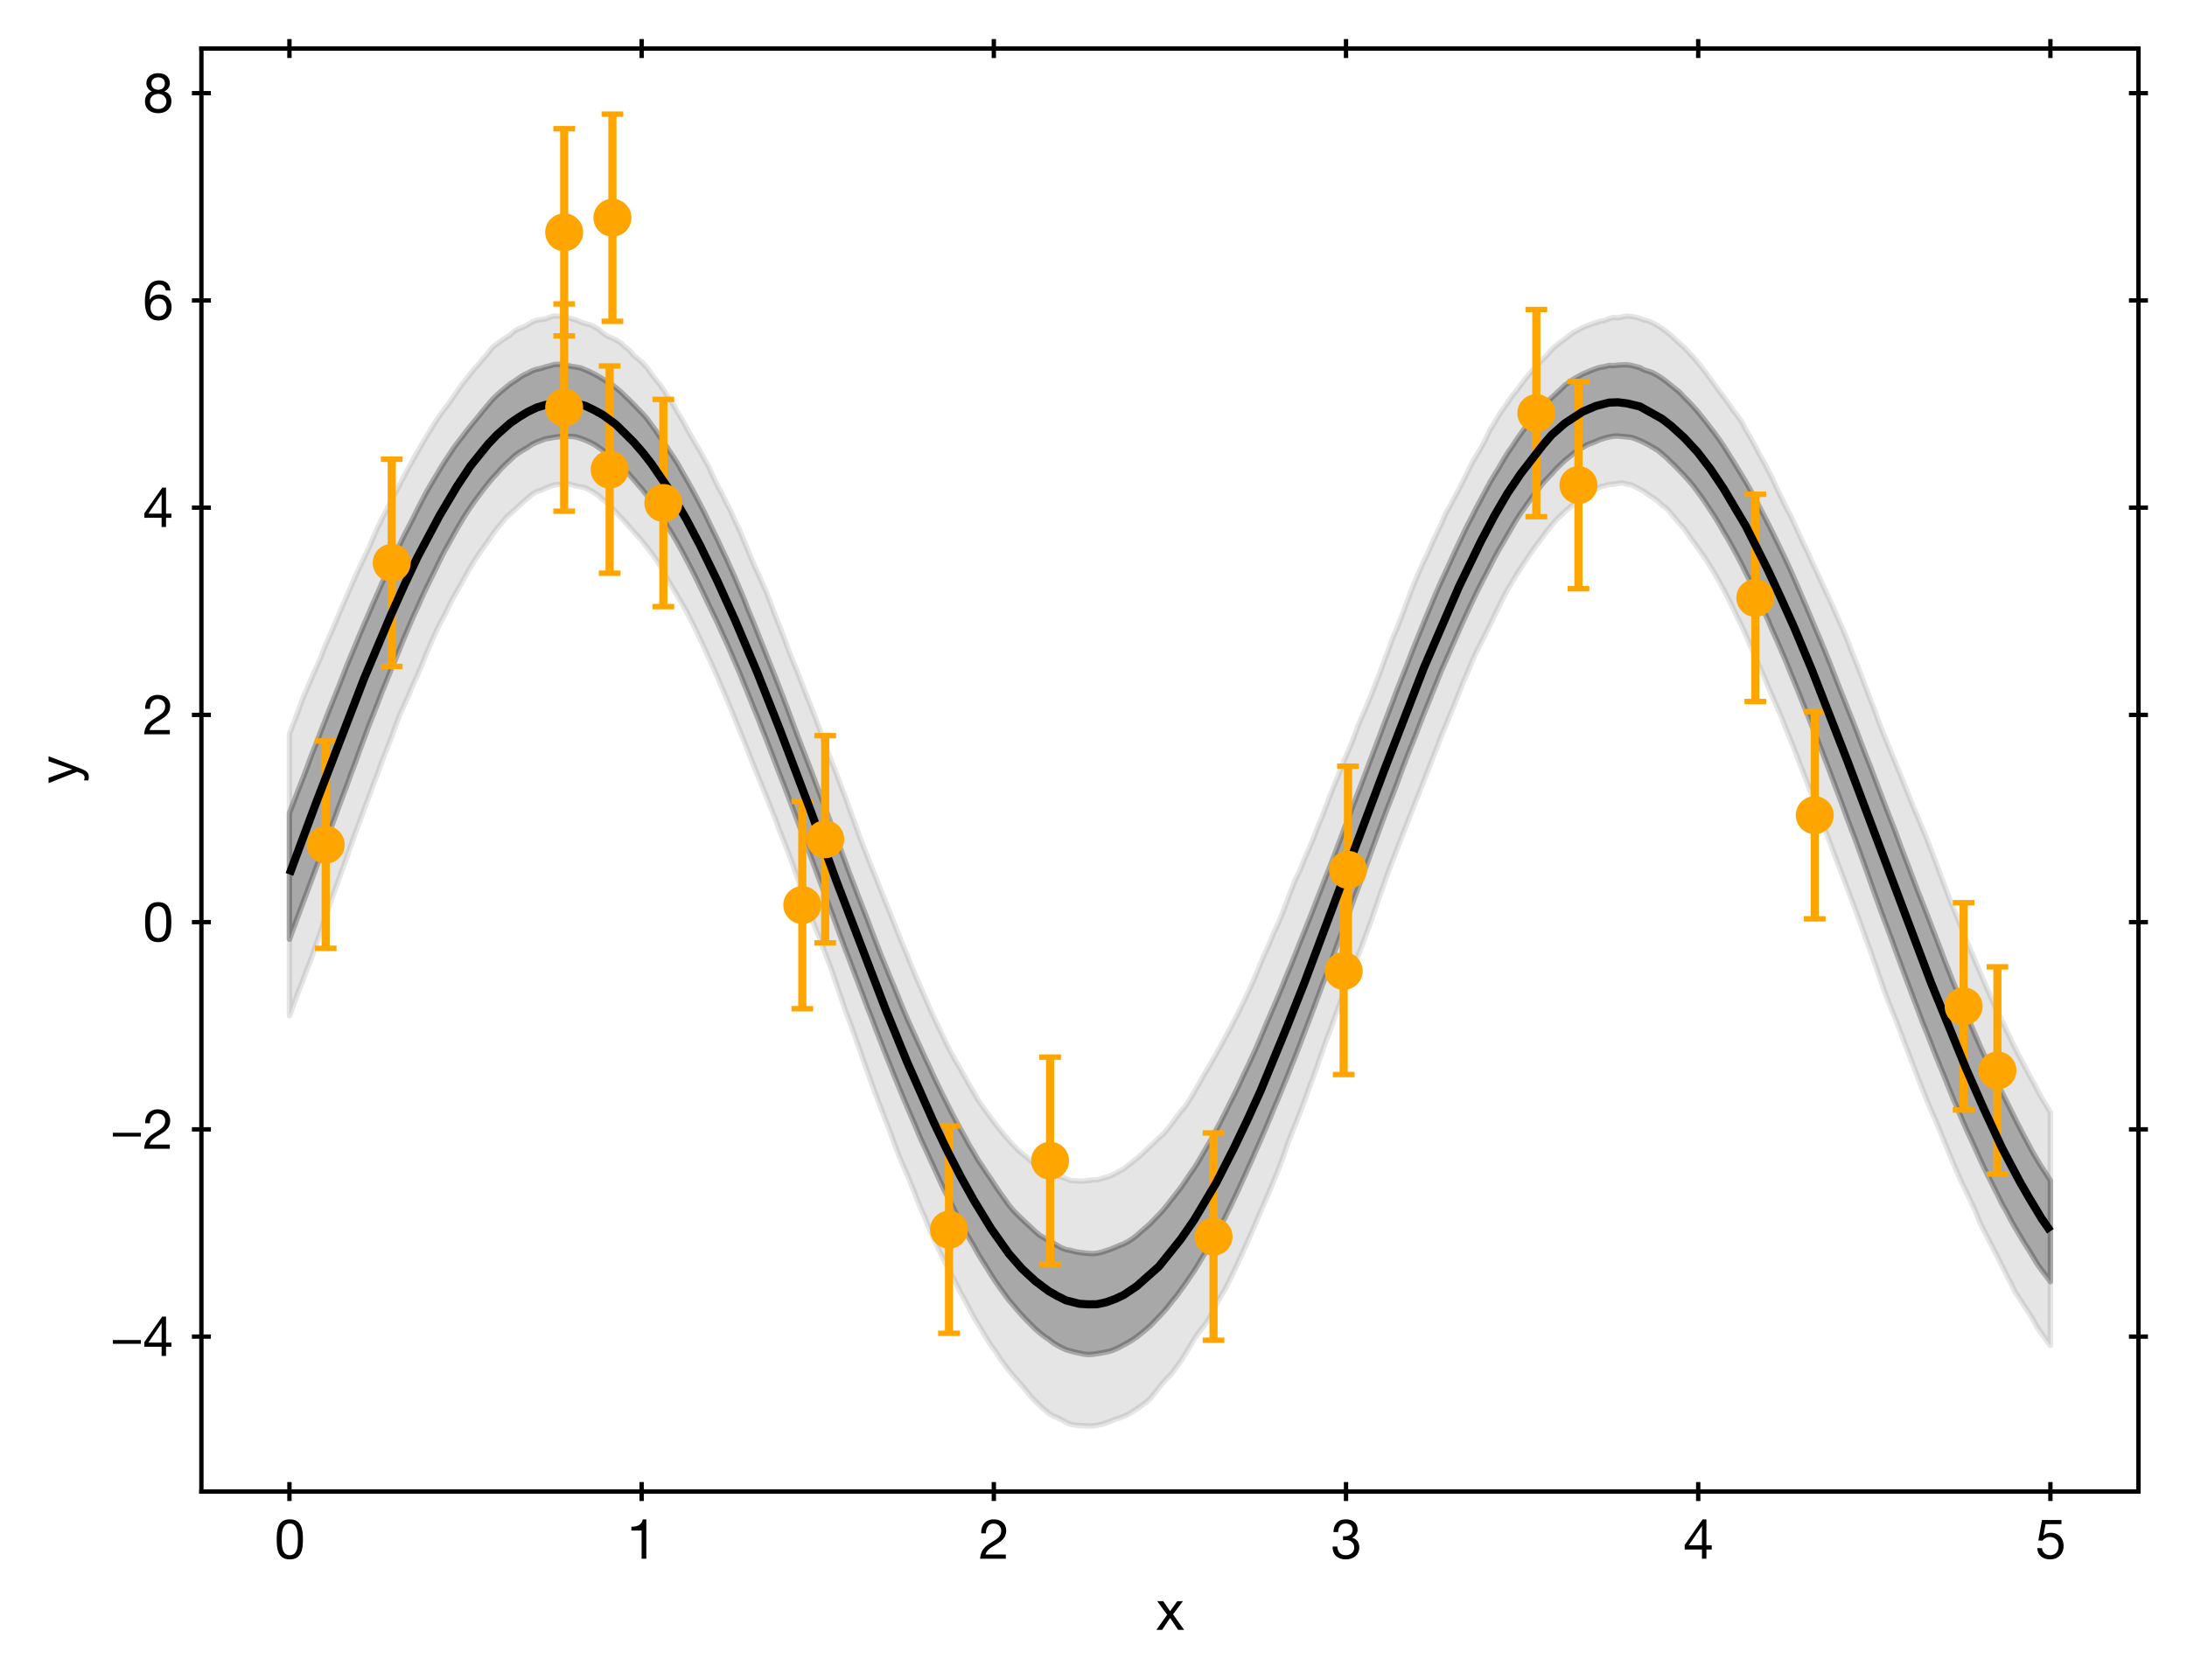<?xml version="1.0" encoding="utf-8" standalone="no"?>
<!DOCTYPE svg PUBLIC "-//W3C//DTD SVG 1.1//EN"
  "http://www.w3.org/Graphics/SVG/1.1/DTD/svg11.dtd">
<svg height="309.753pt" version="1.1" viewBox="0 0 403.2 309.753" width="403.2pt" xmlns="http://www.w3.org/2000/svg" xmlns:xlink="http://www.w3.org/1999/xlink">
 <defs>
  <style type="text/css">*{stroke-linecap:butt;stroke-linejoin:round;}</style>
 </defs>
 <g id="figure_1">
  <g id="patch_1">
   <path d="M 0 309.753 
L 403.2 309.753 
L 403.2 0 
L 0 0 
z
" style="fill:#ffffff;"/>
  </g>
  <g id="axes_1">
   <g id="patch_2">
    <path d="M 37.13 275.062 
L 394.25 275.062 
L 394.25 8.95 
L 37.13 8.95 
z
" style="fill:#ffffff;"/>
   </g>
   <g id="PolyCollection_1">
    <defs>
     <path d="M 53.362 -159.827 
L 53.362 -136.541 
L 54.176 -138.746 
L 54.99 -140.924 
L 55.803 -143.121 
L 56.617 -145.264 
L 57.431 -147.453 
L 58.244 -149.636 
L 59.058 -151.786 
L 59.872 -153.956 
L 60.685 -156.131 
L 61.499 -158.343 
L 62.313 -160.568 
L 63.126 -162.724 
L 63.94 -164.886 
L 64.754 -167.137 
L 65.567 -169.291 
L 66.381 -171.555 
L 67.195 -173.734 
L 68.008 -175.949 
L 68.822 -177.993 
L 69.636 -180.068 
L 70.449 -182.192 
L 71.263 -184.19 
L 72.077 -186.192 
L 72.891 -188.172 
L 73.704 -190.122 
L 74.518 -192.143 
L 75.332 -194.039 
L 76.145 -195.939 
L 76.959 -197.705 
L 77.773 -199.55 
L 78.586 -201.294 
L 79.4 -202.946 
L 80.214 -204.587 
L 81.027 -206.276 
L 81.841 -207.899 
L 82.655 -209.354 
L 83.468 -210.829 
L 84.282 -212.278 
L 85.096 -213.668 
L 85.909 -214.985 
L 86.723 -216.215 
L 87.537 -217.365 
L 88.35 -218.462 
L 89.164 -219.546 
L 89.978 -220.564 
L 90.791 -221.559 
L 91.605 -222.432 
L 92.419 -223.365 
L 93.232 -224.161 
L 94.046 -224.921 
L 94.86 -225.695 
L 95.673 -226.283 
L 96.487 -226.786 
L 97.301 -227.264 
L 98.114 -227.82 
L 98.928 -228.206 
L 99.742 -228.516 
L 100.555 -228.822 
L 101.369 -228.953 
L 102.183 -229.107 
L 102.996 -229.211 
L 103.81 -229.289 
L 104.624 -229.26 
L 105.437 -229.258 
L 106.251 -229.163 
L 107.065 -228.904 
L 107.878 -228.599 
L 108.692 -228.234 
L 109.506 -227.831 
L 110.319 -227.285 
L 111.133 -226.711 
L 111.947 -226.12 
L 112.76 -225.482 
L 113.574 -224.795 
L 114.388 -224.007 
L 115.201 -223.092 
L 116.015 -222.249 
L 116.829 -221.315 
L 117.642 -220.36 
L 118.456 -219.442 
L 119.27 -218.37 
L 120.083 -217.24 
L 120.897 -216.057 
L 121.711 -214.852 
L 122.524 -213.564 
L 123.338 -212.233 
L 124.152 -210.918 
L 124.965 -209.511 
L 125.779 -208.027 
L 126.593 -206.488 
L 127.406 -204.92 
L 128.22 -203.316 
L 129.034 -201.612 
L 129.847 -199.949 
L 130.661 -198.226 
L 131.475 -196.551 
L 132.288 -194.846 
L 133.102 -193.055 
L 133.916 -191.271 
L 134.729 -189.422 
L 135.543 -187.527 
L 136.357 -185.644 
L 137.17 -183.625 
L 137.984 -181.638 
L 138.798 -179.591 
L 139.611 -177.603 
L 140.425 -175.528 
L 141.239 -173.494 
L 142.053 -171.376 
L 142.866 -169.251 
L 143.68 -167.106 
L 144.494 -165.058 
L 145.307 -162.924 
L 146.121 -160.786 
L 146.935 -158.622 
L 147.748 -156.449 
L 148.562 -154.256 
L 149.376 -152.102 
L 150.189 -149.863 
L 151.003 -147.673 
L 151.817 -145.501 
L 152.63 -143.326 
L 153.444 -141.202 
L 154.258 -138.956 
L 155.071 -136.758 
L 155.885 -134.592 
L 156.699 -132.482 
L 157.512 -130.325 
L 158.326 -128.194 
L 159.14 -126.046 
L 159.953 -123.86 
L 160.767 -121.829 
L 161.581 -119.653 
L 162.394 -117.571 
L 163.208 -115.481 
L 164.022 -113.472 
L 164.835 -111.436 
L 165.649 -109.447 
L 166.463 -107.456 
L 167.276 -105.534 
L 168.09 -103.644 
L 168.904 -101.731 
L 169.717 -99.787 
L 170.531 -98.035 
L 171.345 -96.266 
L 172.158 -94.473 
L 172.972 -92.679 
L 173.786 -90.894 
L 174.599 -89.279 
L 175.413 -87.711 
L 176.227 -86.054 
L 177.04 -84.413 
L 177.854 -82.848 
L 178.668 -81.406 
L 179.481 -80.05 
L 180.295 -78.563 
L 181.109 -77.226 
L 181.922 -75.969 
L 182.736 -74.642 
L 183.55 -73.387 
L 184.363 -72.237 
L 185.177 -71.114 
L 185.991 -70.002 
L 186.804 -69.056 
L 187.618 -68.08 
L 188.432 -67.166 
L 189.245 -66.306 
L 190.059 -65.491 
L 190.873 -64.673 
L 191.686 -63.973 
L 192.5 -63.323 
L 193.314 -62.782 
L 194.127 -62.137 
L 194.941 -61.649 
L 195.755 -61.216 
L 196.568 -60.836 
L 197.382 -60.6 
L 198.196 -60.388 
L 199.009 -60.216 
L 199.823 -60.033 
L 200.637 -59.956 
L 201.45 -60.001 
L 202.264 -60.123 
L 203.078 -60.246 
L 203.891 -60.403 
L 204.705 -60.586 
L 205.519 -60.898 
L 206.332 -61.269 
L 207.146 -61.722 
L 207.96 -62.157 
L 208.773 -62.656 
L 209.587 -63.216 
L 210.401 -63.856 
L 211.214 -64.522 
L 212.028 -65.219 
L 212.842 -66.058 
L 213.656 -66.904 
L 214.469 -67.771 
L 215.283 -68.728 
L 216.097 -69.78 
L 216.91 -70.756 
L 217.724 -71.891 
L 218.538 -73.002 
L 219.351 -74.193 
L 220.165 -75.369 
L 220.979 -76.698 
L 221.792 -78.072 
L 222.606 -79.393 
L 223.42 -80.79 
L 224.233 -82.279 
L 225.047 -83.759 
L 225.861 -85.232 
L 226.674 -86.88 
L 227.488 -88.593 
L 228.302 -90.318 
L 229.115 -92.108 
L 229.929 -93.929 
L 230.743 -95.721 
L 231.556 -97.592 
L 232.37 -99.412 
L 233.184 -101.304 
L 233.997 -103.219 
L 234.811 -105.202 
L 235.625 -107.107 
L 236.438 -109.073 
L 237.252 -111.061 
L 238.066 -113.106 
L 238.879 -115.12 
L 239.693 -117.234 
L 240.507 -119.391 
L 241.32 -121.493 
L 242.134 -123.664 
L 242.948 -125.845 
L 243.761 -128.035 
L 244.575 -130.136 
L 245.389 -132.389 
L 246.202 -134.64 
L 247.016 -136.878 
L 247.83 -139.046 
L 248.643 -141.216 
L 249.457 -143.484 
L 250.271 -145.694 
L 251.084 -147.907 
L 251.898 -150.137 
L 252.712 -152.389 
L 253.525 -154.608 
L 254.339 -156.842 
L 255.153 -159.038 
L 255.966 -161.162 
L 256.78 -163.225 
L 257.594 -165.377 
L 258.407 -167.591 
L 259.221 -169.753 
L 260.035 -171.798 
L 260.848 -173.814 
L 261.662 -175.915 
L 262.476 -177.995 
L 263.289 -180.008 
L 264.103 -182.04 
L 264.917 -184.034 
L 265.73 -186.055 
L 266.544 -187.893 
L 267.358 -189.748 
L 268.171 -191.6 
L 268.985 -193.458 
L 269.799 -195.28 
L 270.612 -197.03 
L 271.426 -198.774 
L 272.24 -200.497 
L 273.053 -202.108 
L 273.867 -203.678 
L 274.681 -205.24 
L 275.494 -206.835 
L 276.308 -208.301 
L 277.122 -209.694 
L 277.935 -211.099 
L 278.749 -212.519 
L 279.563 -213.887 
L 280.376 -215.142 
L 281.19 -216.284 
L 282.004 -217.445 
L 282.818 -218.561 
L 283.631 -219.597 
L 284.445 -220.64 
L 285.259 -221.52 
L 286.072 -222.367 
L 286.886 -223.3 
L 287.7 -224.084 
L 288.513 -224.857 
L 289.327 -225.505 
L 290.141 -226.191 
L 290.954 -226.716 
L 291.768 -227.216 
L 292.582 -227.715 
L 293.395 -228.028 
L 294.209 -228.338 
L 295.023 -228.703 
L 295.836 -228.948 
L 296.65 -229.163 
L 297.464 -229.321 
L 298.277 -229.346 
L 299.091 -229.263 
L 299.905 -229.19 
L 300.718 -229.101 
L 301.532 -228.832 
L 302.346 -228.497 
L 303.159 -228.122 
L 303.973 -227.691 
L 304.787 -227.219 
L 305.6 -226.733 
L 306.414 -226.062 
L 307.228 -225.366 
L 308.041 -224.557 
L 308.855 -223.786 
L 309.669 -222.927 
L 310.482 -222.087 
L 311.296 -221.174 
L 312.11 -220.238 
L 312.923 -219.135 
L 313.737 -218.03 
L 314.551 -216.852 
L 315.364 -215.614 
L 316.178 -214.384 
L 316.992 -213.03 
L 317.805 -211.606 
L 318.619 -210.261 
L 319.433 -208.802 
L 320.246 -207.288 
L 321.06 -205.76 
L 321.874 -204.083 
L 322.687 -202.463 
L 323.501 -200.823 
L 324.315 -199.128 
L 325.128 -197.162 
L 325.942 -195.423 
L 326.756 -193.479 
L 327.569 -191.711 
L 328.383 -189.817 
L 329.197 -187.927 
L 330.01 -185.914 
L 330.824 -183.933 
L 331.638 -181.944 
L 332.451 -179.88 
L 333.265 -177.886 
L 334.079 -175.818 
L 334.892 -173.766 
L 335.706 -171.725 
L 336.52 -169.595 
L 337.333 -167.471 
L 338.147 -165.282 
L 338.961 -163.144 
L 339.774 -160.977 
L 340.588 -158.719 
L 341.402 -156.581 
L 342.215 -154.462 
L 343.029 -152.193 
L 343.843 -149.931 
L 344.656 -147.642 
L 345.47 -145.341 
L 346.284 -143.099 
L 347.097 -140.858 
L 347.911 -138.71 
L 348.725 -136.559 
L 349.538 -134.291 
L 350.352 -132.102 
L 351.166 -129.921 
L 351.98 -127.746 
L 352.793 -125.58 
L 353.607 -123.435 
L 354.421 -121.274 
L 355.234 -119.284 
L 356.048 -117.206 
L 356.862 -115.109 
L 357.675 -113.133 
L 358.489 -111.158 
L 359.303 -109.098 
L 360.116 -107.105 
L 360.93 -105.14 
L 361.744 -103.298 
L 362.557 -101.414 
L 363.371 -99.683 
L 364.185 -97.89 
L 364.998 -96.071 
L 365.812 -94.338 
L 366.626 -92.687 
L 367.439 -91.064 
L 368.253 -89.467 
L 369.067 -87.796 
L 369.88 -86.366 
L 370.694 -84.803 
L 371.508 -83.371 
L 372.321 -81.997 
L 373.135 -80.644 
L 373.949 -79.367 
L 374.762 -78.037 
L 375.576 -76.68 
L 376.39 -75.53 
L 377.203 -74.487 
L 378.017 -73.39 
L 378.017 -92.014 
L 378.017 -92.014 
L 377.203 -93.318 
L 376.39 -94.526 
L 375.576 -95.869 
L 374.762 -97.244 
L 373.949 -98.751 
L 373.135 -100.281 
L 372.321 -101.854 
L 371.508 -103.441 
L 370.694 -105.091 
L 369.88 -106.708 
L 369.067 -108.339 
L 368.253 -110.008 
L 367.439 -111.705 
L 366.626 -113.396 
L 365.812 -115.206 
L 364.998 -116.986 
L 364.185 -118.842 
L 363.371 -120.739 
L 362.557 -122.622 
L 361.744 -124.493 
L 360.93 -126.572 
L 360.116 -128.583 
L 359.303 -130.655 
L 358.489 -132.706 
L 357.675 -134.898 
L 356.862 -137.008 
L 356.048 -139.098 
L 355.234 -141.229 
L 354.421 -143.295 
L 353.607 -145.321 
L 352.793 -147.476 
L 351.98 -149.635 
L 351.166 -151.752 
L 350.352 -153.895 
L 349.538 -156.109 
L 348.725 -158.194 
L 347.911 -160.299 
L 347.097 -162.406 
L 346.284 -164.547 
L 345.47 -166.69 
L 344.656 -168.819 
L 343.843 -170.851 
L 343.029 -172.99 
L 342.215 -175.154 
L 341.402 -177.218 
L 340.588 -179.245 
L 339.774 -181.3 
L 338.961 -183.339 
L 338.147 -185.432 
L 337.333 -187.513 
L 336.52 -189.519 
L 335.706 -191.508 
L 334.892 -193.412 
L 334.079 -195.343 
L 333.265 -197.277 
L 332.451 -199.184 
L 331.638 -201.09 
L 330.824 -202.964 
L 330.01 -204.819 
L 329.197 -206.584 
L 328.383 -208.283 
L 327.569 -209.954 
L 326.756 -211.623 
L 325.942 -213.231 
L 325.128 -214.824 
L 324.315 -216.367 
L 323.501 -217.903 
L 322.687 -219.439 
L 321.874 -220.854 
L 321.06 -222.216 
L 320.246 -223.551 
L 319.433 -224.871 
L 318.619 -226.156 
L 317.805 -227.446 
L 316.992 -228.646 
L 316.178 -229.778 
L 315.364 -230.849 
L 314.551 -231.908 
L 313.737 -232.92 
L 312.923 -233.921 
L 312.11 -234.844 
L 311.296 -235.708 
L 310.482 -236.516 
L 309.669 -237.404 
L 308.855 -238.058 
L 308.041 -238.715 
L 307.228 -239.389 
L 306.414 -239.985 
L 305.6 -240.507 
L 304.787 -240.964 
L 303.973 -241.276 
L 303.159 -241.511 
L 302.346 -241.944 
L 301.532 -242.16 
L 300.718 -242.366 
L 299.905 -242.48 
L 299.091 -242.464 
L 298.277 -242.425 
L 297.464 -242.328 
L 296.65 -242.357 
L 295.836 -242.138 
L 295.023 -242.015 
L 294.209 -241.766 
L 293.395 -241.454 
L 292.582 -241.109 
L 291.768 -240.763 
L 290.954 -240.326 
L 290.141 -239.86 
L 289.327 -239.29 
L 288.513 -238.722 
L 287.7 -237.921 
L 286.886 -237.158 
L 286.072 -236.418 
L 285.259 -235.689 
L 284.445 -234.826 
L 283.631 -233.991 
L 282.818 -233.032 
L 282.004 -231.939 
L 281.19 -230.87 
L 280.376 -229.777 
L 279.563 -228.604 
L 278.749 -227.362 
L 277.935 -226.201 
L 277.122 -224.862 
L 276.308 -223.449 
L 275.494 -222.121 
L 274.681 -220.769 
L 273.867 -219.257 
L 273.053 -217.722 
L 272.24 -216.201 
L 271.426 -214.573 
L 270.612 -213.037 
L 269.799 -211.357 
L 268.985 -209.636 
L 268.171 -207.914 
L 267.358 -206.137 
L 266.544 -204.351 
L 265.73 -202.601 
L 264.917 -200.784 
L 264.103 -198.846 
L 263.289 -196.877 
L 262.476 -194.916 
L 261.662 -192.899 
L 260.848 -190.914 
L 260.035 -188.834 
L 259.221 -186.707 
L 258.407 -184.679 
L 257.594 -182.635 
L 256.78 -180.466 
L 255.966 -178.34 
L 255.153 -176.215 
L 254.339 -174.035 
L 253.525 -171.876 
L 252.712 -169.755 
L 251.898 -167.6 
L 251.084 -165.451 
L 250.271 -163.319 
L 249.457 -161.215 
L 248.643 -158.997 
L 247.83 -156.918 
L 247.016 -154.764 
L 246.202 -152.591 
L 245.389 -150.462 
L 244.575 -148.408 
L 243.761 -146.32 
L 242.948 -144.259 
L 242.134 -142.151 
L 241.32 -140.089 
L 240.507 -138.062 
L 239.693 -136.045 
L 238.879 -133.986 
L 238.066 -131.955 
L 237.252 -129.993 
L 236.438 -127.941 
L 235.625 -125.994 
L 234.811 -124.089 
L 233.997 -122.193 
L 233.184 -120.284 
L 232.37 -118.333 
L 231.556 -116.432 
L 230.743 -114.645 
L 229.929 -112.903 
L 229.115 -111.198 
L 228.302 -109.43 
L 227.488 -107.778 
L 226.674 -106.194 
L 225.861 -104.536 
L 225.047 -102.942 
L 224.233 -101.401 
L 223.42 -99.83 
L 222.606 -98.459 
L 221.792 -97.057 
L 220.979 -95.629 
L 220.165 -94.332 
L 219.351 -93.184 
L 218.538 -91.954 
L 217.724 -90.771 
L 216.91 -89.727 
L 216.097 -88.692 
L 215.283 -87.654 
L 214.469 -86.637 
L 213.656 -85.758 
L 212.842 -84.924 
L 212.028 -84.062 
L 211.214 -83.361 
L 210.401 -82.662 
L 209.587 -81.934 
L 208.773 -81.302 
L 207.96 -80.781 
L 207.146 -80.359 
L 206.332 -80.054 
L 205.519 -79.689 
L 204.705 -79.369 
L 203.891 -79.082 
L 203.078 -78.822 
L 202.264 -78.642 
L 201.45 -78.562 
L 200.637 -78.607 
L 199.823 -78.688 
L 199.009 -78.792 
L 198.196 -78.938 
L 197.382 -79.162 
L 196.568 -79.303 
L 195.755 -79.603 
L 194.941 -80.065 
L 194.127 -80.539 
L 193.314 -80.997 
L 192.5 -81.465 
L 191.686 -81.939 
L 190.873 -82.625 
L 190.059 -83.412 
L 189.245 -84.15 
L 188.432 -84.925 
L 187.618 -85.694 
L 186.804 -86.54 
L 185.991 -87.504 
L 185.177 -88.675 
L 184.363 -89.811 
L 183.55 -90.995 
L 182.736 -92.253 
L 181.922 -93.407 
L 181.109 -94.658 
L 180.295 -95.865 
L 179.481 -97.286 
L 178.668 -98.623 
L 177.854 -100.122 
L 177.04 -101.584 
L 176.227 -103.076 
L 175.413 -104.627 
L 174.599 -106.262 
L 173.786 -107.862 
L 172.972 -109.531 
L 172.158 -111.238 
L 171.345 -113.024 
L 170.531 -114.744 
L 169.717 -116.527 
L 168.904 -118.278 
L 168.09 -120.049 
L 167.276 -121.86 
L 166.463 -123.768 
L 165.649 -125.788 
L 164.835 -127.801 
L 164.022 -129.728 
L 163.208 -131.739 
L 162.394 -133.708 
L 161.581 -135.806 
L 160.767 -137.928 
L 159.953 -140.076 
L 159.14 -142.185 
L 158.326 -144.257 
L 157.512 -146.394 
L 156.699 -148.494 
L 155.885 -150.691 
L 155.071 -152.872 
L 154.258 -155.066 
L 153.444 -157.228 
L 152.63 -159.451 
L 151.817 -161.6 
L 151.003 -163.709 
L 150.189 -165.895 
L 149.376 -168.032 
L 148.562 -170.158 
L 147.748 -172.233 
L 146.935 -174.363 
L 146.121 -176.522 
L 145.307 -178.742 
L 144.494 -180.867 
L 143.68 -182.99 
L 142.866 -185.08 
L 142.053 -187.097 
L 141.239 -189.133 
L 140.425 -191.166 
L 139.611 -193.206 
L 138.798 -195.256 
L 137.984 -197.171 
L 137.17 -199.283 
L 136.357 -201.194 
L 135.543 -203.127 
L 134.729 -204.944 
L 133.916 -206.761 
L 133.102 -208.456 
L 132.288 -210.226 
L 131.475 -211.859 
L 130.661 -213.567 
L 129.847 -215.261 
L 129.034 -216.847 
L 128.22 -218.387 
L 127.406 -219.893 
L 126.593 -221.321 
L 125.779 -222.74 
L 124.965 -224.196 
L 124.152 -225.463 
L 123.338 -226.68 
L 122.524 -227.938 
L 121.711 -229.115 
L 120.897 -230.334 
L 120.083 -231.443 
L 119.27 -232.559 
L 118.456 -233.471 
L 117.642 -234.315 
L 116.829 -235.146 
L 116.015 -235.986 
L 115.201 -236.749 
L 114.388 -237.534 
L 113.574 -238.231 
L 112.76 -238.861 
L 111.947 -239.356 
L 111.133 -239.867 
L 110.319 -240.361 
L 109.506 -240.798 
L 108.692 -241.208 
L 107.878 -241.559 
L 107.065 -241.897 
L 106.251 -242.054 
L 105.437 -242.186 
L 104.624 -242.34 
L 103.81 -242.466 
L 102.996 -242.573 
L 102.183 -242.542 
L 101.369 -242.287 
L 100.555 -242.085 
L 99.742 -241.812 
L 98.928 -241.654 
L 98.114 -241.368 
L 97.301 -240.939 
L 96.487 -240.577 
L 95.673 -240.021 
L 94.86 -239.459 
L 94.046 -238.931 
L 93.232 -238.271 
L 92.419 -237.603 
L 91.605 -236.88 
L 90.791 -236.088 
L 89.978 -235.125 
L 89.164 -234.151 
L 88.35 -233.145 
L 87.537 -232.156 
L 86.723 -231.168 
L 85.909 -230.135 
L 85.096 -229.053 
L 84.282 -228.011 
L 83.468 -226.9 
L 82.655 -225.656 
L 81.841 -224.423 
L 81.027 -223.098 
L 80.214 -221.732 
L 79.4 -220.378 
L 78.586 -218.939 
L 77.773 -217.419 
L 76.959 -215.843 
L 76.145 -214.176 
L 75.332 -212.604 
L 74.518 -211.018 
L 73.704 -209.358 
L 72.891 -207.662 
L 72.077 -205.854 
L 71.263 -204.129 
L 70.449 -202.267 
L 69.636 -200.396 
L 68.822 -198.577 
L 68.008 -196.659 
L 67.195 -194.781 
L 66.381 -192.88 
L 65.567 -190.908 
L 64.754 -188.972 
L 63.94 -186.999 
L 63.126 -184.889 
L 62.313 -182.835 
L 61.499 -180.816 
L 60.685 -178.808 
L 59.872 -176.697 
L 59.058 -174.648 
L 58.244 -172.489 
L 57.431 -170.51 
L 56.617 -168.263 
L 55.803 -166.125 
L 54.99 -164.061 
L 54.176 -161.922 
L 53.362 -159.827 
z
" id="m2c8be57346" style="stroke:#000000;stroke-opacity:0.3;"/>
    </defs>
    <g clip-path="url(#p74621a9f88)">
     <use style="fill-opacity:0.3;stroke:#000000;stroke-opacity:0.3;" x="0" xlink:href="#m2c8be57346" y="309.753"/>
    </g>
   </g>
   <g id="PolyCollection_2">
    <defs>
     <path d="M 53.362 -174.423 
L 53.362 -122.428 
L 54.176 -124.56 
L 54.99 -126.816 
L 55.803 -128.868 
L 56.617 -131.069 
L 57.431 -133.109 
L 58.244 -135.44 
L 59.058 -137.859 
L 59.872 -140.276 
L 60.685 -142.633 
L 61.499 -144.951 
L 62.313 -147.214 
L 63.126 -149.426 
L 63.94 -151.679 
L 64.754 -154.038 
L 65.567 -156.3 
L 66.381 -158.42 
L 67.195 -160.696 
L 68.008 -162.808 
L 68.822 -165.047 
L 69.636 -167.163 
L 70.449 -169.443 
L 71.263 -171.494 
L 72.077 -173.568 
L 72.891 -175.794 
L 73.704 -177.944 
L 74.518 -179.719 
L 75.332 -181.516 
L 76.145 -183.484 
L 76.959 -185.239 
L 77.773 -187.131 
L 78.586 -189.197 
L 79.4 -191.05 
L 80.214 -192.924 
L 81.027 -194.634 
L 81.841 -196.084 
L 82.655 -197.75 
L 83.468 -199.394 
L 84.282 -200.792 
L 85.096 -202.219 
L 85.909 -203.724 
L 86.723 -205.145 
L 87.537 -206.467 
L 88.35 -207.713 
L 89.164 -208.848 
L 89.978 -209.981 
L 90.791 -211.153 
L 91.605 -212.293 
L 92.419 -213.217 
L 93.232 -214.238 
L 94.046 -214.984 
L 94.86 -215.705 
L 95.673 -216.45 
L 96.487 -217.216 
L 97.301 -217.91 
L 98.114 -218.607 
L 98.928 -219.081 
L 99.742 -219.33 
L 100.555 -219.701 
L 101.369 -220.044 
L 102.183 -220.315 
L 102.996 -220.412 
L 103.81 -220.533 
L 104.624 -220.566 
L 105.437 -220.357 
L 106.251 -220.107 
L 107.065 -219.975 
L 107.878 -219.803 
L 108.692 -219.384 
L 109.506 -218.948 
L 110.319 -218.369 
L 111.133 -217.631 
L 111.947 -217.008 
L 112.76 -216.158 
L 113.574 -215.289 
L 114.388 -214.412 
L 115.201 -213.522 
L 116.015 -212.622 
L 116.829 -211.705 
L 117.642 -210.807 
L 118.456 -209.869 
L 119.27 -208.827 
L 120.083 -207.806 
L 120.897 -206.683 
L 121.711 -205.374 
L 122.524 -203.859 
L 123.338 -202.458 
L 124.152 -201.135 
L 124.965 -199.777 
L 125.779 -198.37 
L 126.593 -196.958 
L 127.406 -195.36 
L 128.22 -193.704 
L 129.034 -191.979 
L 129.847 -190.273 
L 130.661 -188.474 
L 131.475 -186.701 
L 132.288 -184.832 
L 133.102 -182.903 
L 133.916 -181.02 
L 134.729 -179.085 
L 135.543 -177.085 
L 136.357 -175.099 
L 137.17 -173.088 
L 137.984 -171.017 
L 138.798 -168.978 
L 139.611 -166.954 
L 140.425 -164.966 
L 141.239 -162.984 
L 142.053 -160.916 
L 142.866 -158.946 
L 143.68 -156.724 
L 144.494 -154.667 
L 145.307 -152.577 
L 146.121 -150.406 
L 146.935 -148.086 
L 147.748 -145.703 
L 148.562 -143.508 
L 149.376 -141.245 
L 150.189 -139.006 
L 151.003 -136.96 
L 151.817 -134.827 
L 152.63 -132.67 
L 153.444 -130.5 
L 154.258 -128.113 
L 155.071 -125.735 
L 155.885 -123.366 
L 156.699 -121.244 
L 157.512 -118.95 
L 158.326 -116.638 
L 159.14 -114.344 
L 159.953 -112.057 
L 160.767 -109.789 
L 161.581 -107.585 
L 162.394 -105.459 
L 163.208 -103.312 
L 164.022 -101.246 
L 164.835 -99.005 
L 165.649 -96.817 
L 166.463 -94.874 
L 167.276 -93.113 
L 168.09 -91.075 
L 168.904 -89.014 
L 169.717 -86.988 
L 170.531 -85.157 
L 171.345 -83.142 
L 172.158 -81.297 
L 172.972 -79.545 
L 173.786 -77.855 
L 174.599 -76.232 
L 175.413 -74.669 
L 176.227 -73.145 
L 177.04 -71.498 
L 177.854 -70.026 
L 178.668 -68.477 
L 179.481 -66.949 
L 180.295 -65.595 
L 181.109 -64.222 
L 181.922 -62.894 
L 182.736 -61.619 
L 183.55 -60.531 
L 184.363 -59.23 
L 185.177 -58.118 
L 185.991 -57.062 
L 186.804 -56.063 
L 187.618 -55.121 
L 188.432 -54.216 
L 189.245 -53.227 
L 190.059 -52.212 
L 190.873 -51.359 
L 191.686 -50.603 
L 192.5 -49.846 
L 193.314 -49.147 
L 194.127 -48.654 
L 194.941 -48.318 
L 195.755 -47.894 
L 196.568 -47.444 
L 197.382 -47.108 
L 198.196 -46.957 
L 199.009 -46.869 
L 199.823 -46.845 
L 200.637 -46.787 
L 201.45 -46.791 
L 202.264 -46.925 
L 203.078 -47.075 
L 203.891 -47.343 
L 204.705 -47.614 
L 205.519 -47.999 
L 206.332 -48.22 
L 207.146 -48.556 
L 207.96 -48.901 
L 208.773 -49.394 
L 209.587 -49.936 
L 210.401 -50.505 
L 211.214 -51.088 
L 212.028 -51.821 
L 212.842 -52.806 
L 213.656 -53.845 
L 214.469 -54.828 
L 215.283 -55.704 
L 216.097 -56.533 
L 216.91 -57.689 
L 217.724 -58.793 
L 218.538 -60.078 
L 219.351 -61.419 
L 220.165 -62.817 
L 220.979 -63.98 
L 221.792 -65.019 
L 222.606 -66.109 
L 223.42 -67.536 
L 224.233 -69.23 
L 225.047 -70.643 
L 225.861 -72.006 
L 226.674 -73.63 
L 227.488 -75.314 
L 228.302 -77.042 
L 229.115 -78.812 
L 229.929 -80.623 
L 230.743 -82.474 
L 231.556 -84.364 
L 232.37 -86.239 
L 233.184 -88.105 
L 233.997 -90.011 
L 234.811 -91.956 
L 235.625 -93.939 
L 236.438 -96.071 
L 237.252 -98.447 
L 238.066 -100.574 
L 238.879 -102.607 
L 239.693 -104.62 
L 240.507 -106.763 
L 241.32 -109.06 
L 242.134 -111.187 
L 242.948 -113.526 
L 243.761 -115.776 
L 244.575 -118.084 
L 245.389 -120.171 
L 246.202 -122.515 
L 247.016 -124.683 
L 247.83 -126.803 
L 248.643 -128.927 
L 249.457 -131.065 
L 250.271 -133.193 
L 251.084 -135.335 
L 251.898 -137.528 
L 252.712 -139.742 
L 253.525 -142.149 
L 254.339 -144.483 
L 255.153 -146.778 
L 255.966 -149.095 
L 256.78 -151.183 
L 257.594 -153.3 
L 258.407 -155.376 
L 259.221 -157.448 
L 260.035 -159.513 
L 260.848 -161.58 
L 261.662 -163.62 
L 262.476 -165.682 
L 263.289 -167.804 
L 264.103 -169.894 
L 264.917 -171.9 
L 265.73 -174.079 
L 266.544 -175.982 
L 267.358 -177.982 
L 268.171 -179.923 
L 268.985 -181.996 
L 269.799 -184.048 
L 270.612 -185.888 
L 271.426 -187.893 
L 272.24 -189.657 
L 273.053 -191.223 
L 273.867 -192.854 
L 274.681 -194.484 
L 275.494 -196.201 
L 276.308 -197.866 
L 277.122 -199.502 
L 277.935 -201.064 
L 278.749 -202.342 
L 279.563 -203.742 
L 280.376 -205.01 
L 281.19 -206.221 
L 282.004 -207.439 
L 282.818 -208.634 
L 283.631 -209.707 
L 284.445 -210.791 
L 285.259 -211.915 
L 286.072 -212.895 
L 286.886 -213.859 
L 287.7 -214.622 
L 288.513 -215.409 
L 289.327 -216.112 
L 290.141 -216.846 
L 290.954 -217.578 
L 291.768 -218.161 
L 292.582 -218.729 
L 293.395 -219.16 
L 294.209 -219.537 
L 295.023 -219.97 
L 295.836 -220.179 
L 296.65 -220.39 
L 297.464 -220.442 
L 298.277 -220.592 
L 299.091 -220.707 
L 299.905 -220.475 
L 300.718 -220.344 
L 301.532 -219.957 
L 302.346 -219.524 
L 303.159 -219.073 
L 303.973 -218.481 
L 304.787 -217.968 
L 305.6 -217.381 
L 306.414 -216.612 
L 307.228 -216.006 
L 308.041 -215.112 
L 308.855 -214.122 
L 309.669 -213.156 
L 310.482 -212.294 
L 311.296 -211.11 
L 312.11 -209.962 
L 312.923 -208.87 
L 313.737 -207.709 
L 314.551 -206.516 
L 315.364 -205.211 
L 316.178 -203.904 
L 316.992 -202.465 
L 317.805 -200.963 
L 318.619 -199.387 
L 319.433 -197.777 
L 320.246 -195.991 
L 321.06 -194.438 
L 321.874 -192.639 
L 322.687 -190.719 
L 323.501 -188.868 
L 324.315 -186.984 
L 325.128 -185.166 
L 325.942 -183.202 
L 326.756 -181.311 
L 327.569 -179.491 
L 328.383 -177.632 
L 329.197 -175.534 
L 330.01 -173.596 
L 330.824 -171.508 
L 331.638 -169.406 
L 332.451 -167.292 
L 333.265 -165.197 
L 334.079 -163.037 
L 334.892 -160.899 
L 335.706 -158.791 
L 336.52 -156.644 
L 337.333 -154.497 
L 338.147 -152.308 
L 338.961 -150.159 
L 339.774 -148.051 
L 340.588 -145.915 
L 341.402 -143.735 
L 342.215 -141.606 
L 343.029 -139.368 
L 343.843 -137.096 
L 344.656 -134.9 
L 345.47 -132.617 
L 346.284 -130.241 
L 347.097 -127.921 
L 347.911 -125.632 
L 348.725 -123.613 
L 349.538 -121.626 
L 350.352 -119.482 
L 351.166 -117.336 
L 351.98 -115.246 
L 352.793 -113.116 
L 353.607 -110.993 
L 354.421 -108.909 
L 355.234 -106.887 
L 356.048 -104.954 
L 356.862 -103.138 
L 357.675 -101.149 
L 358.489 -99.17 
L 359.303 -97.187 
L 360.116 -95.244 
L 360.93 -93.356 
L 361.744 -91.52 
L 362.557 -89.907 
L 363.371 -88.152 
L 364.185 -86.408 
L 364.998 -84.394 
L 365.812 -82.742 
L 366.626 -81.149 
L 367.439 -79.608 
L 368.253 -78.02 
L 369.067 -76.395 
L 369.88 -74.783 
L 370.694 -73.167 
L 371.508 -71.519 
L 372.321 -70.278 
L 373.135 -69.009 
L 373.949 -67.789 
L 374.762 -66.522 
L 375.576 -65.019 
L 376.39 -63.83 
L 377.203 -62.707 
L 378.017 -61.623 
L 378.017 -104.57 
L 378.017 -104.57 
L 377.203 -105.947 
L 376.39 -107.32 
L 375.576 -108.794 
L 374.762 -110.335 
L 373.949 -111.795 
L 373.135 -113.33 
L 372.321 -114.882 
L 371.508 -116.418 
L 370.694 -118.106 
L 369.88 -119.801 
L 369.067 -121.579 
L 368.253 -123.192 
L 367.439 -124.924 
L 366.626 -126.804 
L 365.812 -128.601 
L 364.998 -130.564 
L 364.185 -132.415 
L 363.371 -134.358 
L 362.557 -136.215 
L 361.744 -138.308 
L 360.93 -140.307 
L 360.116 -142.307 
L 359.303 -144.314 
L 358.489 -146.455 
L 357.675 -148.624 
L 356.862 -150.789 
L 356.048 -152.92 
L 355.234 -155.011 
L 354.421 -156.996 
L 353.607 -158.957 
L 352.793 -160.794 
L 351.98 -162.814 
L 351.166 -164.827 
L 350.352 -166.888 
L 349.538 -168.829 
L 348.725 -170.805 
L 347.911 -172.75 
L 347.097 -174.781 
L 346.284 -176.865 
L 345.47 -179.114 
L 344.656 -181.146 
L 343.843 -183.309 
L 343.029 -185.473 
L 342.215 -187.518 
L 341.402 -189.54 
L 340.588 -191.666 
L 339.774 -193.611 
L 338.961 -195.437 
L 338.147 -197.307 
L 337.333 -199.144 
L 336.52 -200.816 
L 335.706 -202.587 
L 334.892 -204.362 
L 334.079 -206.111 
L 333.265 -207.909 
L 332.451 -209.571 
L 331.638 -211.302 
L 330.824 -213.102 
L 330.01 -214.842 
L 329.197 -216.305 
L 328.383 -218.028 
L 327.569 -219.707 
L 326.756 -221.487 
L 325.942 -223.077 
L 325.128 -224.617 
L 324.315 -226.06 
L 323.501 -227.609 
L 322.687 -229.078 
L 321.874 -230.489 
L 321.06 -232.06 
L 320.246 -233.163 
L 319.433 -234.184 
L 318.619 -235.406 
L 317.805 -236.507 
L 316.992 -237.551 
L 316.178 -238.687 
L 315.364 -239.83 
L 314.551 -240.946 
L 313.737 -241.997 
L 312.923 -243 
L 312.11 -243.922 
L 311.296 -244.796 
L 310.482 -245.672 
L 309.669 -246.414 
L 308.855 -247.151 
L 308.041 -247.898 
L 307.228 -248.568 
L 306.414 -249.177 
L 305.6 -249.689 
L 304.787 -250.139 
L 303.973 -250.524 
L 303.159 -250.731 
L 302.346 -251.03 
L 301.532 -251.261 
L 300.718 -251.412 
L 299.905 -251.465 
L 299.091 -251.309 
L 298.277 -251.121 
L 297.464 -251.214 
L 296.65 -250.973 
L 295.836 -250.643 
L 295.023 -250.499 
L 294.209 -250.245 
L 293.395 -249.966 
L 292.582 -249.674 
L 291.768 -249.342 
L 290.954 -248.879 
L 290.141 -248.462 
L 289.327 -247.862 
L 288.513 -247.239 
L 287.7 -246.657 
L 286.886 -246.014 
L 286.072 -245.291 
L 285.259 -244.307 
L 284.445 -243.49 
L 283.631 -242.671 
L 282.818 -241.795 
L 282.004 -240.847 
L 281.19 -239.844 
L 280.376 -238.769 
L 279.563 -237.658 
L 278.749 -236.692 
L 277.935 -235.486 
L 277.122 -234.31 
L 276.308 -233.137 
L 275.494 -231.742 
L 274.681 -230.431 
L 273.867 -228.684 
L 273.053 -227.165 
L 272.24 -225.802 
L 271.426 -224.426 
L 270.612 -222.784 
L 269.799 -221.145 
L 268.985 -219.566 
L 268.171 -218.023 
L 267.358 -216.497 
L 266.544 -215.061 
L 265.73 -213.161 
L 264.917 -211.465 
L 264.103 -209.736 
L 263.289 -207.847 
L 262.476 -206.178 
L 261.662 -204.352 
L 260.848 -202.471 
L 260.035 -200.433 
L 259.221 -198.262 
L 258.407 -196.062 
L 257.594 -193.984 
L 256.78 -192.117 
L 255.966 -189.88 
L 255.153 -187.715 
L 254.339 -185.5 
L 253.525 -183.462 
L 252.712 -181.326 
L 251.898 -179.413 
L 251.084 -177.561 
L 250.271 -175.632 
L 249.457 -173.401 
L 248.643 -171.421 
L 247.83 -169.557 
L 247.016 -167.419 
L 246.202 -165.462 
L 245.389 -163.471 
L 244.575 -161.338 
L 243.761 -159.193 
L 242.948 -157.255 
L 242.134 -155.106 
L 241.32 -153.194 
L 240.507 -151.353 
L 239.693 -149.292 
L 238.879 -147.661 
L 238.066 -145.647 
L 237.252 -143.527 
L 236.438 -141.331 
L 235.625 -139.371 
L 234.811 -137.661 
L 233.997 -135.664 
L 233.184 -133.898 
L 232.37 -131.981 
L 231.556 -130.037 
L 230.743 -128.119 
L 229.929 -126.374 
L 229.115 -124.669 
L 228.302 -122.999 
L 227.488 -121.415 
L 226.674 -119.887 
L 225.861 -118.349 
L 225.047 -116.848 
L 224.233 -115.393 
L 223.42 -114.001 
L 222.606 -112.571 
L 221.792 -111.243 
L 220.979 -109.771 
L 220.165 -108.359 
L 219.351 -107.003 
L 218.538 -105.722 
L 217.724 -104.788 
L 216.91 -103.737 
L 216.097 -102.633 
L 215.283 -101.591 
L 214.469 -100.603 
L 213.656 -99.919 
L 212.842 -99.111 
L 212.028 -98.34 
L 211.214 -97.568 
L 210.401 -96.816 
L 209.587 -96.11 
L 208.773 -95.452 
L 207.96 -94.842 
L 207.146 -94.184 
L 206.332 -93.754 
L 205.519 -93.301 
L 204.705 -92.897 
L 203.891 -92.631 
L 203.078 -92.413 
L 202.264 -92.144 
L 201.45 -92.174 
L 200.637 -92.045 
L 199.823 -91.941 
L 199.009 -91.927 
L 198.196 -92.003 
L 197.382 -92.046 
L 196.568 -92.387 
L 195.755 -92.666 
L 194.941 -92.89 
L 194.127 -93.165 
L 193.314 -93.597 
L 192.5 -93.963 
L 191.686 -94.488 
L 190.873 -95.007 
L 190.059 -95.655 
L 189.245 -96.38 
L 188.432 -97.021 
L 187.618 -97.707 
L 186.804 -98.563 
L 185.991 -99.463 
L 185.177 -100.406 
L 184.363 -101.397 
L 183.55 -102.419 
L 182.736 -103.487 
L 181.922 -104.596 
L 181.109 -105.743 
L 180.295 -106.929 
L 179.481 -108.358 
L 178.668 -109.707 
L 177.854 -111.164 
L 177.04 -112.625 
L 176.227 -114.011 
L 175.413 -115.478 
L 174.599 -117.039 
L 173.786 -118.74 
L 172.972 -120.431 
L 172.158 -122.142 
L 171.345 -123.959 
L 170.531 -125.801 
L 169.717 -127.658 
L 168.904 -129.522 
L 168.09 -131.482 
L 167.276 -133.531 
L 166.463 -135.406 
L 165.649 -137.432 
L 164.835 -139.489 
L 164.022 -141.497 
L 163.208 -143.516 
L 162.394 -145.544 
L 161.581 -147.58 
L 160.767 -149.622 
L 159.953 -151.684 
L 159.14 -153.72 
L 158.326 -155.829 
L 157.512 -158.163 
L 156.699 -160.305 
L 155.885 -162.652 
L 155.071 -164.749 
L 154.258 -166.92 
L 153.444 -168.923 
L 152.63 -171.074 
L 151.817 -173.228 
L 151.003 -175.56 
L 150.189 -177.739 
L 149.376 -179.777 
L 148.562 -181.803 
L 147.748 -183.945 
L 146.935 -186.001 
L 146.121 -187.976 
L 145.307 -190.035 
L 144.494 -192.241 
L 143.68 -194.324 
L 142.866 -196.379 
L 142.053 -198.553 
L 141.239 -200.668 
L 140.425 -202.51 
L 139.611 -204.259 
L 138.798 -206.038 
L 137.984 -208.003 
L 137.17 -209.929 
L 136.357 -211.95 
L 135.543 -213.605 
L 134.729 -215.434 
L 133.916 -217.01 
L 133.102 -218.664 
L 132.288 -220.122 
L 131.475 -221.866 
L 130.661 -223.611 
L 129.847 -225.099 
L 129.034 -226.597 
L 128.22 -227.947 
L 127.406 -229.353 
L 126.593 -230.8 
L 125.779 -232.327 
L 124.965 -233.629 
L 124.152 -235.123 
L 123.338 -236.268 
L 122.524 -237.582 
L 121.711 -238.753 
L 120.897 -239.724 
L 120.083 -240.81 
L 119.27 -241.945 
L 118.456 -242.835 
L 117.642 -243.551 
L 116.829 -244.189 
L 116.015 -245.162 
L 115.201 -245.816 
L 114.388 -246.558 
L 113.574 -247.05 
L 112.76 -247.435 
L 111.947 -247.756 
L 111.133 -248.353 
L 110.319 -249.049 
L 109.506 -249.516 
L 108.692 -249.898 
L 107.878 -250.072 
L 107.065 -250.367 
L 106.251 -250.721 
L 105.437 -250.97 
L 104.624 -251.197 
L 103.81 -251.36 
L 102.996 -251.458 
L 102.183 -251.491 
L 101.369 -251.264 
L 100.555 -250.935 
L 99.742 -250.816 
L 98.928 -250.689 
L 98.114 -250.375 
L 97.301 -249.862 
L 96.487 -249.42 
L 95.673 -249.126 
L 94.86 -248.706 
L 94.046 -247.933 
L 93.232 -247.48 
L 92.419 -246.912 
L 91.605 -246.305 
L 90.791 -245.687 
L 89.978 -244.643 
L 89.164 -243.688 
L 88.35 -242.723 
L 87.537 -241.796 
L 86.723 -240.81 
L 85.909 -239.778 
L 85.096 -238.747 
L 84.282 -237.567 
L 83.468 -236.377 
L 82.655 -235.209 
L 81.841 -234.201 
L 81.027 -233.048 
L 80.214 -231.846 
L 79.4 -230.521 
L 78.586 -229.186 
L 77.773 -227.799 
L 76.959 -226.4 
L 76.145 -224.957 
L 75.332 -223.496 
L 74.518 -221.958 
L 73.704 -220.416 
L 72.891 -218.89 
L 72.077 -217.272 
L 71.263 -215.71 
L 70.449 -214.146 
L 69.636 -212.488 
L 68.822 -210.631 
L 68.008 -208.738 
L 67.195 -207.014 
L 66.381 -205.321 
L 65.567 -203.557 
L 64.754 -201.691 
L 63.94 -199.84 
L 63.126 -198 
L 62.313 -196.054 
L 61.499 -194.101 
L 60.685 -192.275 
L 59.872 -190.462 
L 59.058 -188.33 
L 58.244 -186.504 
L 57.431 -184.666 
L 56.617 -182.738 
L 55.803 -180.909 
L 54.99 -178.616 
L 54.176 -176.499 
L 53.362 -174.423 
z
" id="mec21c4b6e9" style="stroke:#808080;stroke-opacity:0.2;"/>
    </defs>
    <g clip-path="url(#p74621a9f88)">
     <use style="fill:#808080;fill-opacity:0.2;stroke:#808080;stroke-opacity:0.2;" x="0" xlink:href="#mec21c4b6e9" y="309.753"/>
    </g>
   </g>
   <g id="matplotlib.axis_1">
    <g id="xtick_1">
     <g id="line2d_1">
      <defs>
       <path d="M 0 1.75 
L 0 -1.75 
" id="md5f7fc5e0f" style="stroke:#000000;stroke-width:0.8;"/>
      </defs>
      <g>
       <use style="stroke:#000000;stroke-width:0.8;" x="53.362" xlink:href="#md5f7fc5e0f" y="275.062"/>
      </g>
     </g>
     <g id="line2d_2">
      <g>
       <use style="stroke:#000000;stroke-width:0.8;" x="53.362" xlink:href="#md5f7fc5e0f" y="8.95"/>
      </g>
     </g>
     <g id="text_1">
      <!-- 0 -->
      <g transform="translate(50.583 287.453)scale(0.1 -0.1)">
       <defs>
        <path d="M 269 2227 
C 269 1229 358 -77 1779 -77 
C 3200 -77 3290 1229 3290 2227 
C 3290 3232 3200 4538 1779 4538 
C 358 4538 269 3232 269 2227 
z
M 845 2234 
C 845 2906 851 4058 1779 4058 
C 2707 4058 2714 2906 2714 2234 
C 2714 1555 2707 403 1779 403 
C 851 403 845 1555 845 2234 
z
" id="HelveticaNeue-Roman-30" transform="scale(0.016)"/>
       </defs>
       <use xlink:href="#HelveticaNeue-Roman-30"/>
      </g>
     </g>
    </g>
    <g id="xtick_2">
     <g id="line2d_3">
      <g>
       <use style="stroke:#000000;stroke-width:0.8;" x="118.293" xlink:href="#md5f7fc5e0f" y="275.062"/>
      </g>
     </g>
     <g id="line2d_4">
      <g>
       <use style="stroke:#000000;stroke-width:0.8;" x="118.293" xlink:href="#md5f7fc5e0f" y="8.95"/>
      </g>
     </g>
     <g id="text_2">
      <!-- 1 -->
      <g transform="translate(115.514 287.453)scale(0.1 -0.1)">
       <defs>
        <path d="M 2278 4538 
L 1862 4538 
C 1741 3853 1178 3686 557 3686 
L 557 3251 
L 1734 3251 
L 1734 0 
L 2278 0 
L 2278 4538 
z
" id="HelveticaNeue-Roman-31" transform="scale(0.016)"/>
       </defs>
       <use xlink:href="#HelveticaNeue-Roman-31"/>
      </g>
     </g>
    </g>
    <g id="xtick_3">
     <g id="line2d_5">
      <g>
       <use style="stroke:#000000;stroke-width:0.8;" x="183.224" xlink:href="#md5f7fc5e0f" y="275.062"/>
      </g>
     </g>
     <g id="line2d_6">
      <g>
       <use style="stroke:#000000;stroke-width:0.8;" x="183.224" xlink:href="#md5f7fc5e0f" y="8.95"/>
      </g>
     </g>
     <g id="text_3">
      <!-- 2 -->
      <g transform="translate(180.445 287.453)scale(0.1 -0.1)">
       <defs>
        <path d="M 826 2931 
C 806 3475 1075 4058 1709 4058 
C 2189 4058 2586 3731 2586 3238 
C 2586 2611 2195 2330 1427 1856 
C 787 1459 243 1075 154 0 
L 3117 0 
L 3117 480 
L 787 480 
C 896 1043 1491 1331 2061 1677 
C 2624 2029 3162 2432 3162 3232 
C 3162 4077 2534 4538 1741 4538 
C 781 4538 237 3853 282 2931 
L 826 2931 
z
" id="HelveticaNeue-Roman-32" transform="scale(0.016)"/>
       </defs>
       <use xlink:href="#HelveticaNeue-Roman-32"/>
      </g>
     </g>
    </g>
    <g id="xtick_4">
     <g id="line2d_7">
      <g>
       <use style="stroke:#000000;stroke-width:0.8;" x="248.155" xlink:href="#md5f7fc5e0f" y="275.062"/>
      </g>
     </g>
     <g id="line2d_8">
      <g>
       <use style="stroke:#000000;stroke-width:0.8;" x="248.155" xlink:href="#md5f7fc5e0f" y="8.95"/>
      </g>
     </g>
     <g id="text_4">
      <!-- 3 -->
      <g transform="translate(245.375 287.453)scale(0.1 -0.1)">
       <defs>
        <path d="M 1395 2131 
C 1498 2144 1613 2150 1722 2150 
C 2259 2150 2688 1850 2688 1280 
C 2688 730 2234 403 1702 403 
C 1082 403 755 813 736 1402 
L 192 1402 
C 173 467 781 -77 1702 -77 
C 2554 -77 3264 397 3264 1306 
C 3264 1850 2995 2285 2445 2406 
L 2445 2419 
C 2790 2579 3072 2925 3072 3322 
C 3072 4160 2477 4538 1690 4538 
C 781 4538 320 3936 288 3072 
L 832 3072 
C 838 3603 1094 4058 1690 4058 
C 2150 4058 2496 3802 2496 3328 
C 2496 2835 2093 2586 1632 2586 
C 1555 2586 1478 2586 1395 2592 
L 1395 2131 
z
" id="HelveticaNeue-Roman-33" transform="scale(0.016)"/>
       </defs>
       <use xlink:href="#HelveticaNeue-Roman-33"/>
      </g>
     </g>
    </g>
    <g id="xtick_5">
     <g id="line2d_9">
      <g>
       <use style="stroke:#000000;stroke-width:0.8;" x="313.086" xlink:href="#md5f7fc5e0f" y="275.062"/>
      </g>
     </g>
     <g id="line2d_10">
      <g>
       <use style="stroke:#000000;stroke-width:0.8;" x="313.086" xlink:href="#md5f7fc5e0f" y="8.95"/>
      </g>
     </g>
     <g id="text_5">
      <!-- 4 -->
      <g transform="translate(310.306 287.453)scale(0.1 -0.1)">
       <defs>
        <path d="M 2682 4538 
L 2246 4538 
L 179 1587 
L 179 1062 
L 2170 1062 
L 2170 0 
L 2682 0 
L 2682 1062 
L 3296 1062 
L 3296 1542 
L 2682 1542 
L 2682 4538 
z
M 646 1542 
L 2157 3763 
L 2170 3763 
L 2170 1542 
L 646 1542 
z
" id="HelveticaNeue-Roman-34" transform="scale(0.016)"/>
       </defs>
       <use xlink:href="#HelveticaNeue-Roman-34"/>
      </g>
     </g>
    </g>
    <g id="xtick_6">
     <g id="line2d_11">
      <g>
       <use style="stroke:#000000;stroke-width:0.8;" x="378.017" xlink:href="#md5f7fc5e0f" y="275.062"/>
      </g>
     </g>
     <g id="line2d_12">
      <g>
       <use style="stroke:#000000;stroke-width:0.8;" x="378.017" xlink:href="#md5f7fc5e0f" y="8.95"/>
      </g>
     </g>
     <g id="text_6">
      <!-- 5 -->
      <g transform="translate(375.237 287.453)scale(0.1 -0.1)">
       <defs>
        <path d="M 3008 4461 
L 768 4461 
L 346 2106 
L 813 2080 
C 1024 2336 1312 2509 1658 2509 
C 2266 2509 2682 2080 2682 1478 
C 2682 755 2240 403 1722 403 
C 1178 403 800 755 768 1222 
L 224 1222 
C 243 403 883 -77 1670 -77 
C 2726 -77 3258 666 3258 1434 
C 3258 2470 2598 2989 1792 2989 
C 1485 2989 1146 2886 947 2662 
L 934 2675 
L 1178 3981 
L 3008 3981 
L 3008 4461 
z
" id="HelveticaNeue-Roman-35" transform="scale(0.016)"/>
       </defs>
       <use xlink:href="#HelveticaNeue-Roman-35"/>
      </g>
     </g>
    </g>
    <g id="text_7">
     <!-- x -->
     <g transform="translate(213.1 300.573)scale(0.1 -0.1)">
      <defs>
       <path d="M 58 0 
L 717 0 
L 1638 1370 
L 2560 0 
L 3258 0 
L 1978 1786 
L 3117 3309 
L 2464 3309 
L 1638 2150 
L 845 3309 
L 147 3309 
L 1299 1741 
L 58 0 
z
" id="HelveticaNeue-Roman-78" transform="scale(0.016)"/>
      </defs>
      <use xlink:href="#HelveticaNeue-Roman-78"/>
     </g>
    </g>
   </g>
   <g id="matplotlib.axis_2">
    <g id="ytick_1">
     <g id="line2d_13">
      <defs>
       <path d="M 1.75 0 
L -1.75 -0 
" id="m6ef63ed439" style="stroke:#000000;stroke-width:0.8;"/>
      </defs>
      <g>
       <use style="stroke:#000000;stroke-width:0.8;" x="37.13" xlink:href="#m6ef63ed439" y="246.49"/>
      </g>
     </g>
     <g id="line2d_14">
      <g>
       <use style="stroke:#000000;stroke-width:0.8;" x="394.25" xlink:href="#m6ef63ed439" y="246.49"/>
      </g>
     </g>
     <g id="text_8">
      <!-- −4 -->
      <g transform="translate(20.32 250.06)scale(0.1 -0.1)">
       <defs>
        <path d="M 307 1402 
L 3533 1402 
L 3533 1837 
L 307 1837 
L 307 1402 
z
" id="HelveticaNeue-Roman-2212" transform="scale(0.016)"/>
       </defs>
       <use xlink:href="#HelveticaNeue-Roman-2212"/>
       <use x="60" xlink:href="#HelveticaNeue-Roman-34"/>
      </g>
     </g>
    </g>
    <g id="ytick_2">
     <g id="line2d_15">
      <g>
       <use style="stroke:#000000;stroke-width:0.8;" x="37.13" xlink:href="#m6ef63ed439" y="208.272"/>
      </g>
     </g>
     <g id="line2d_16">
      <g>
       <use style="stroke:#000000;stroke-width:0.8;" x="394.25" xlink:href="#m6ef63ed439" y="208.272"/>
      </g>
     </g>
     <g id="text_9">
      <!-- −2 -->
      <g transform="translate(20.32 211.842)scale(0.1 -0.1)">
       <use xlink:href="#HelveticaNeue-Roman-2212"/>
       <use x="60" xlink:href="#HelveticaNeue-Roman-32"/>
      </g>
     </g>
    </g>
    <g id="ytick_3">
     <g id="line2d_17">
      <g>
       <use style="stroke:#000000;stroke-width:0.8;" x="37.13" xlink:href="#m6ef63ed439" y="170.055"/>
      </g>
     </g>
     <g id="line2d_18">
      <g>
       <use style="stroke:#000000;stroke-width:0.8;" x="394.25" xlink:href="#m6ef63ed439" y="170.055"/>
      </g>
     </g>
     <g id="text_10">
      <!-- 0 -->
      <g transform="translate(26.32 173.625)scale(0.1 -0.1)">
       <use xlink:href="#HelveticaNeue-Roman-30"/>
      </g>
     </g>
    </g>
    <g id="ytick_4">
     <g id="line2d_19">
      <g>
       <use style="stroke:#000000;stroke-width:0.8;" x="37.13" xlink:href="#m6ef63ed439" y="131.837"/>
      </g>
     </g>
     <g id="line2d_20">
      <g>
       <use style="stroke:#000000;stroke-width:0.8;" x="394.25" xlink:href="#m6ef63ed439" y="131.837"/>
      </g>
     </g>
     <g id="text_11">
      <!-- 2 -->
      <g transform="translate(26.32 135.407)scale(0.1 -0.1)">
       <use xlink:href="#HelveticaNeue-Roman-32"/>
      </g>
     </g>
    </g>
    <g id="ytick_5">
     <g id="line2d_21">
      <g>
       <use style="stroke:#000000;stroke-width:0.8;" x="37.13" xlink:href="#m6ef63ed439" y="93.619"/>
      </g>
     </g>
     <g id="line2d_22">
      <g>
       <use style="stroke:#000000;stroke-width:0.8;" x="394.25" xlink:href="#m6ef63ed439" y="93.619"/>
      </g>
     </g>
     <g id="text_12">
      <!-- 4 -->
      <g transform="translate(26.32 97.19)scale(0.1 -0.1)">
       <use xlink:href="#HelveticaNeue-Roman-34"/>
      </g>
     </g>
    </g>
    <g id="ytick_6">
     <g id="line2d_23">
      <g>
       <use style="stroke:#000000;stroke-width:0.8;" x="37.13" xlink:href="#m6ef63ed439" y="55.402"/>
      </g>
     </g>
     <g id="line2d_24">
      <g>
       <use style="stroke:#000000;stroke-width:0.8;" x="394.25" xlink:href="#m6ef63ed439" y="55.402"/>
      </g>
     </g>
     <g id="text_13">
      <!-- 6 -->
      <g transform="translate(26.32 58.972)scale(0.1 -0.1)">
       <defs>
        <path d="M 1830 2438 
C 2451 2438 2746 1971 2746 1408 
C 2746 870 2419 403 1830 403 
C 1235 403 890 851 890 1414 
C 890 1984 1222 2438 1830 2438 
z
M 3194 3379 
C 3130 4115 2662 4538 1914 4538 
C 621 4538 243 3354 243 2106 
C 243 1152 461 -77 1805 -77 
C 2950 -77 3322 787 3322 1446 
C 3322 2285 2803 2918 1933 2918 
C 1440 2918 1056 2739 800 2323 
L 787 2336 
C 813 3034 960 4058 1888 4058 
C 2317 4058 2598 3789 2650 3379 
L 3194 3379 
z
" id="HelveticaNeue-Roman-36" transform="scale(0.016)"/>
       </defs>
       <use xlink:href="#HelveticaNeue-Roman-36"/>
      </g>
     </g>
    </g>
    <g id="ytick_7">
     <g id="line2d_25">
      <g>
       <use style="stroke:#000000;stroke-width:0.8;" x="37.13" xlink:href="#m6ef63ed439" y="17.184"/>
      </g>
     </g>
     <g id="line2d_26">
      <g>
       <use style="stroke:#000000;stroke-width:0.8;" x="394.25" xlink:href="#m6ef63ed439" y="17.184"/>
      </g>
     </g>
     <g id="text_14">
      <!-- 8 -->
      <g transform="translate(26.32 20.755)scale(0.1 -0.1)">
       <defs>
        <path d="M 832 1280 
C 832 1805 1254 2150 1792 2150 
C 2304 2150 2726 1779 2726 1286 
C 2726 781 2342 403 1798 403 
C 1235 403 832 736 832 1280 
z
M 416 3379 
C 416 2970 672 2592 1050 2438 
C 544 2259 256 1843 256 1306 
C 256 378 928 -77 1798 -77 
C 2637 -77 3302 429 3302 1306 
C 3302 1869 3040 2266 2496 2438 
C 2867 2605 3123 2976 3123 3379 
C 3123 3955 2739 4538 1747 4538 
C 1050 4538 416 4128 416 3379 
z
M 992 3360 
C 992 3814 1350 4058 1786 4058 
C 2227 4058 2547 3814 2547 3360 
C 2547 2899 2227 2630 1798 2630 
C 1350 2630 992 2861 992 3360 
z
" id="HelveticaNeue-Roman-38" transform="scale(0.016)"/>
       </defs>
       <use xlink:href="#HelveticaNeue-Roman-38"/>
      </g>
     </g>
    </g>
    <g id="text_15">
     <!-- y -->
     <g transform="translate(14.25 144.506)rotate(-90)scale(0.1 -0.1)">
      <defs>
       <path d="M 3149 3309 
L 2573 3309 
L 1645 602 
L 1632 602 
L 666 3309 
L 51 3309 
L 1363 19 
L 1139 -544 
C 1037 -736 915 -845 691 -845 
C 582 -845 474 -800 371 -768 
L 371 -1267 
C 493 -1312 621 -1325 749 -1325 
C 1235 -1325 1459 -1088 1709 -442 
L 3149 3309 
z
" id="HelveticaNeue-Roman-79" transform="scale(0.016)"/>
      </defs>
      <use xlink:href="#HelveticaNeue-Roman-79"/>
     </g>
    </g>
   </g>
   <g id="LineCollection_1">
    <path clip-path="url(#p74621a9f88)" d="M 174.959 245.885 
L 174.959 207.667 
" style="fill:none;stroke:#ffa500;stroke-width:1.5;"/>
    <path clip-path="url(#p74621a9f88)" d="M 362.016 204.697 
L 362.016 166.479 
" style="fill:none;stroke:#ffa500;stroke-width:1.5;"/>
    <path clip-path="url(#p74621a9f88)" d="M 291.008 108.571 
L 291.008 70.354 
" style="fill:none;stroke:#ffa500;stroke-width:1.5;"/>
    <path clip-path="url(#p74621a9f88)" d="M 247.72 198.169 
L 247.72 159.952 
" style="fill:none;stroke:#ffa500;stroke-width:1.5;"/>
    <path clip-path="url(#p74621a9f88)" d="M 104.015 61.95 
L 104.015 23.733 
" style="fill:none;stroke:#ffa500;stroke-width:1.5;"/>
    <path clip-path="url(#p74621a9f88)" d="M 104.007 94.27 
L 104.007 56.053 
" style="fill:none;stroke:#ffa500;stroke-width:1.5;"/>
    <path clip-path="url(#p74621a9f88)" d="M 72.22 122.903 
L 72.22 84.685 
" style="fill:none;stroke:#ffa500;stroke-width:1.5;"/>
    <path clip-path="url(#p74621a9f88)" d="M 334.57 169.443 
L 334.57 131.226 
" style="fill:none;stroke:#ffa500;stroke-width:1.5;"/>
    <path clip-path="url(#p74621a9f88)" d="M 248.517 179.52 
L 248.517 141.302 
" style="fill:none;stroke:#ffa500;stroke-width:1.5;"/>
    <path clip-path="url(#p74621a9f88)" d="M 283.241 95.29 
L 283.241 57.073 
" style="fill:none;stroke:#ffa500;stroke-width:1.5;"/>
    <path clip-path="url(#p74621a9f88)" d="M 60.045 174.882 
L 60.045 136.665 
" style="fill:none;stroke:#ffa500;stroke-width:1.5;"/>
    <path clip-path="url(#p74621a9f88)" d="M 368.248 216.521 
L 368.248 178.304 
" style="fill:none;stroke:#ffa500;stroke-width:1.5;"/>
    <path clip-path="url(#p74621a9f88)" d="M 323.619 129.373 
L 323.619 91.155 
" style="fill:none;stroke:#ffa500;stroke-width:1.5;"/>
    <path clip-path="url(#p74621a9f88)" d="M 122.299 111.874 
L 122.299 73.657 
" style="fill:none;stroke:#ffa500;stroke-width:1.5;"/>
    <path clip-path="url(#p74621a9f88)" d="M 112.393 105.712 
L 112.393 67.494 
" style="fill:none;stroke:#ffa500;stroke-width:1.5;"/>
    <path clip-path="url(#p74621a9f88)" d="M 112.906 59.264 
L 112.906 21.046 
" style="fill:none;stroke:#ffa500;stroke-width:1.5;"/>
    <path clip-path="url(#p74621a9f88)" d="M 152.136 173.877 
L 152.136 135.659 
" style="fill:none;stroke:#ffa500;stroke-width:1.5;"/>
    <path clip-path="url(#p74621a9f88)" d="M 223.727 247.161 
L 223.727 208.943 
" style="fill:none;stroke:#ffa500;stroke-width:1.5;"/>
    <path clip-path="url(#p74621a9f88)" d="M 193.595 233.163 
L 193.595 194.946 
" style="fill:none;stroke:#ffa500;stroke-width:1.5;"/>
    <path clip-path="url(#p74621a9f88)" d="M 147.911 186.022 
L 147.911 147.805 
" style="fill:none;stroke:#ffa500;stroke-width:1.5;"/>
   </g>
   <g id="line2d_27">
    <defs>
     <path d="M 2 0 
L -2 -0 
" id="m836b61c9ef" style="stroke:#ffa500;"/>
    </defs>
    <g clip-path="url(#p74621a9f88)">
     <use style="fill:#ffa500;stroke:#ffa500;" x="174.959" xlink:href="#m836b61c9ef" y="245.885"/>
     <use style="fill:#ffa500;stroke:#ffa500;" x="362.016" xlink:href="#m836b61c9ef" y="204.697"/>
     <use style="fill:#ffa500;stroke:#ffa500;" x="291.008" xlink:href="#m836b61c9ef" y="108.571"/>
     <use style="fill:#ffa500;stroke:#ffa500;" x="247.72" xlink:href="#m836b61c9ef" y="198.169"/>
     <use style="fill:#ffa500;stroke:#ffa500;" x="104.015" xlink:href="#m836b61c9ef" y="61.95"/>
     <use style="fill:#ffa500;stroke:#ffa500;" x="104.007" xlink:href="#m836b61c9ef" y="94.27"/>
     <use style="fill:#ffa500;stroke:#ffa500;" x="72.22" xlink:href="#m836b61c9ef" y="122.903"/>
     <use style="fill:#ffa500;stroke:#ffa500;" x="334.57" xlink:href="#m836b61c9ef" y="169.443"/>
     <use style="fill:#ffa500;stroke:#ffa500;" x="248.517" xlink:href="#m836b61c9ef" y="179.52"/>
     <use style="fill:#ffa500;stroke:#ffa500;" x="283.241" xlink:href="#m836b61c9ef" y="95.29"/>
     <use style="fill:#ffa500;stroke:#ffa500;" x="60.045" xlink:href="#m836b61c9ef" y="174.882"/>
     <use style="fill:#ffa500;stroke:#ffa500;" x="368.248" xlink:href="#m836b61c9ef" y="216.521"/>
     <use style="fill:#ffa500;stroke:#ffa500;" x="323.619" xlink:href="#m836b61c9ef" y="129.373"/>
     <use style="fill:#ffa500;stroke:#ffa500;" x="122.299" xlink:href="#m836b61c9ef" y="111.874"/>
     <use style="fill:#ffa500;stroke:#ffa500;" x="112.393" xlink:href="#m836b61c9ef" y="105.712"/>
     <use style="fill:#ffa500;stroke:#ffa500;" x="112.906" xlink:href="#m836b61c9ef" y="59.264"/>
     <use style="fill:#ffa500;stroke:#ffa500;" x="152.136" xlink:href="#m836b61c9ef" y="173.877"/>
     <use style="fill:#ffa500;stroke:#ffa500;" x="223.727" xlink:href="#m836b61c9ef" y="247.161"/>
     <use style="fill:#ffa500;stroke:#ffa500;" x="193.595" xlink:href="#m836b61c9ef" y="233.163"/>
     <use style="fill:#ffa500;stroke:#ffa500;" x="147.911" xlink:href="#m836b61c9ef" y="186.022"/>
    </g>
   </g>
   <g id="line2d_28">
    <g clip-path="url(#p74621a9f88)">
     <use style="fill:#ffa500;stroke:#ffa500;" x="174.959" xlink:href="#m836b61c9ef" y="207.667"/>
     <use style="fill:#ffa500;stroke:#ffa500;" x="362.016" xlink:href="#m836b61c9ef" y="166.479"/>
     <use style="fill:#ffa500;stroke:#ffa500;" x="291.008" xlink:href="#m836b61c9ef" y="70.354"/>
     <use style="fill:#ffa500;stroke:#ffa500;" x="247.72" xlink:href="#m836b61c9ef" y="159.952"/>
     <use style="fill:#ffa500;stroke:#ffa500;" x="104.015" xlink:href="#m836b61c9ef" y="23.733"/>
     <use style="fill:#ffa500;stroke:#ffa500;" x="104.007" xlink:href="#m836b61c9ef" y="56.053"/>
     <use style="fill:#ffa500;stroke:#ffa500;" x="72.22" xlink:href="#m836b61c9ef" y="84.685"/>
     <use style="fill:#ffa500;stroke:#ffa500;" x="334.57" xlink:href="#m836b61c9ef" y="131.226"/>
     <use style="fill:#ffa500;stroke:#ffa500;" x="248.517" xlink:href="#m836b61c9ef" y="141.302"/>
     <use style="fill:#ffa500;stroke:#ffa500;" x="283.241" xlink:href="#m836b61c9ef" y="57.073"/>
     <use style="fill:#ffa500;stroke:#ffa500;" x="60.045" xlink:href="#m836b61c9ef" y="136.665"/>
     <use style="fill:#ffa500;stroke:#ffa500;" x="368.248" xlink:href="#m836b61c9ef" y="178.304"/>
     <use style="fill:#ffa500;stroke:#ffa500;" x="323.619" xlink:href="#m836b61c9ef" y="91.155"/>
     <use style="fill:#ffa500;stroke:#ffa500;" x="122.299" xlink:href="#m836b61c9ef" y="73.657"/>
     <use style="fill:#ffa500;stroke:#ffa500;" x="112.393" xlink:href="#m836b61c9ef" y="67.494"/>
     <use style="fill:#ffa500;stroke:#ffa500;" x="112.906" xlink:href="#m836b61c9ef" y="21.046"/>
     <use style="fill:#ffa500;stroke:#ffa500;" x="152.136" xlink:href="#m836b61c9ef" y="135.659"/>
     <use style="fill:#ffa500;stroke:#ffa500;" x="223.727" xlink:href="#m836b61c9ef" y="208.943"/>
     <use style="fill:#ffa500;stroke:#ffa500;" x="193.595" xlink:href="#m836b61c9ef" y="194.946"/>
     <use style="fill:#ffa500;stroke:#ffa500;" x="147.911" xlink:href="#m836b61c9ef" y="147.805"/>
    </g>
   </g>
   <g id="line2d_29">
    <path clip-path="url(#p74621a9f88)" d="M 53.362 161.254 
L 58.244 148.139 
L 67.195 124.949 
L 72.077 113.401 
L 74.518 107.959 
L 76.959 102.764 
L 81.027 95.106 
L 84.282 89.631 
L 86.723 85.955 
L 89.978 81.92 
L 91.605 80.204 
L 94.046 78.046 
L 95.673 76.931 
L 97.301 75.948 
L 98.928 75.167 
L 100.555 74.676 
L 102.996 74.289 
L 105.437 74.39 
L 107.065 74.622 
L 107.878 74.831 
L 109.506 75.609 
L 111.133 76.506 
L 113.574 78.3 
L 116.829 81.537 
L 118.456 83.402 
L 120.083 85.491 
L 123.338 90.251 
L 126.593 95.864 
L 129.034 100.508 
L 132.288 107.211 
L 135.543 114.424 
L 139.611 124.024 
L 143.68 134.297 
L 149.376 149.308 
L 154.258 162.625 
L 163.208 185.986 
L 167.276 195.947 
L 172.158 206.992 
L 174.599 212.099 
L 177.04 216.847 
L 179.481 221.26 
L 182.736 226.595 
L 185.991 231.193 
L 188.432 233.991 
L 190.873 236.249 
L 193.314 238.082 
L 194.941 239.011 
L 196.568 239.819 
L 199.009 240.44 
L 200.637 240.542 
L 202.264 240.523 
L 203.891 240.166 
L 205.519 239.583 
L 207.146 238.826 
L 209.587 237.184 
L 213.656 233.563 
L 217.724 228.495 
L 220.165 224.959 
L 224.233 218.114 
L 227.488 211.721 
L 229.929 206.614 
L 232.37 201.253 
L 237.252 189.401 
L 240.507 181.186 
L 251.898 150.811 
L 255.153 142.152 
L 262.476 123.228 
L 268.985 108.175 
L 273.053 99.779 
L 275.494 95.154 
L 277.935 90.96 
L 280.376 87.344 
L 284.445 82.094 
L 286.072 80.195 
L 288.513 78.056 
L 291.768 75.925 
L 294.209 74.882 
L 296.65 74.246 
L 298.277 74.185 
L 299.905 74.385 
L 302.346 74.961 
L 306.414 77.231 
L 308.041 78.491 
L 310.482 80.701 
L 312.923 83.334 
L 315.364 86.512 
L 317.805 90.174 
L 321.874 97.038 
L 325.942 105.123 
L 328.383 110.391 
L 330.824 115.818 
L 334.079 123.631 
L 340.588 140.328 
L 356.048 181.337 
L 362.557 197.278 
L 365.812 204.643 
L 369.067 211.648 
L 372.321 217.815 
L 373.949 220.653 
L 376.39 224.706 
L 378.017 227.058 
L 378.017 227.058 
" style="fill:none;stroke:#000000;stroke-width:1.5;"/>
   </g>
   <g id="line2d_30">
    <defs>
     <path d="M 0 3 
C 0.796 3 1.559 2.684 2.121 2.121 
C 2.684 1.559 3 0.796 3 0 
C 3 -0.796 2.684 -1.559 2.121 -2.121 
C 1.559 -2.684 0.796 -3 0 -3 
C -0.796 -3 -1.559 -2.684 -2.121 -2.121 
C -2.684 -1.559 -3 -0.796 -3 0 
C -3 0.796 -2.684 1.559 -2.121 2.121 
C -1.559 2.684 -0.796 3 0 3 
z
" id="m482e368bce" style="stroke:#ffa500;"/>
    </defs>
    <g clip-path="url(#p74621a9f88)">
     <use style="fill:#ffa500;stroke:#ffa500;" x="174.959" xlink:href="#m482e368bce" y="226.776"/>
     <use style="fill:#ffa500;stroke:#ffa500;" x="362.016" xlink:href="#m482e368bce" y="185.588"/>
     <use style="fill:#ffa500;stroke:#ffa500;" x="291.008" xlink:href="#m482e368bce" y="89.463"/>
     <use style="fill:#ffa500;stroke:#ffa500;" x="247.72" xlink:href="#m482e368bce" y="179.061"/>
     <use style="fill:#ffa500;stroke:#ffa500;" x="104.015" xlink:href="#m482e368bce" y="42.842"/>
     <use style="fill:#ffa500;stroke:#ffa500;" x="104.007" xlink:href="#m482e368bce" y="75.161"/>
     <use style="fill:#ffa500;stroke:#ffa500;" x="72.22" xlink:href="#m482e368bce" y="103.794"/>
     <use style="fill:#ffa500;stroke:#ffa500;" x="334.57" xlink:href="#m482e368bce" y="150.334"/>
     <use style="fill:#ffa500;stroke:#ffa500;" x="248.517" xlink:href="#m482e368bce" y="160.411"/>
     <use style="fill:#ffa500;stroke:#ffa500;" x="283.241" xlink:href="#m482e368bce" y="76.182"/>
     <use style="fill:#ffa500;stroke:#ffa500;" x="60.045" xlink:href="#m482e368bce" y="155.773"/>
     <use style="fill:#ffa500;stroke:#ffa500;" x="368.248" xlink:href="#m482e368bce" y="197.413"/>
     <use style="fill:#ffa500;stroke:#ffa500;" x="323.619" xlink:href="#m482e368bce" y="110.264"/>
     <use style="fill:#ffa500;stroke:#ffa500;" x="122.299" xlink:href="#m482e368bce" y="92.765"/>
     <use style="fill:#ffa500;stroke:#ffa500;" x="112.393" xlink:href="#m482e368bce" y="86.603"/>
     <use style="fill:#ffa500;stroke:#ffa500;" x="112.906" xlink:href="#m482e368bce" y="40.155"/>
     <use style="fill:#ffa500;stroke:#ffa500;" x="152.136" xlink:href="#m482e368bce" y="154.768"/>
     <use style="fill:#ffa500;stroke:#ffa500;" x="223.727" xlink:href="#m482e368bce" y="228.052"/>
     <use style="fill:#ffa500;stroke:#ffa500;" x="193.595" xlink:href="#m482e368bce" y="214.055"/>
     <use style="fill:#ffa500;stroke:#ffa500;" x="147.911" xlink:href="#m482e368bce" y="166.914"/>
    </g>
   </g>
   <g id="patch_3">
    <path d="M 37.13 275.062 
L 37.13 8.95 
" style="fill:none;stroke:#000000;stroke-linecap:square;stroke-linejoin:miter;stroke-width:0.8;"/>
   </g>
   <g id="patch_4">
    <path d="M 394.25 275.062 
L 394.25 8.95 
" style="fill:none;stroke:#000000;stroke-linecap:square;stroke-linejoin:miter;stroke-width:0.8;"/>
   </g>
   <g id="patch_5">
    <path d="M 37.13 275.062 
L 394.25 275.062 
" style="fill:none;stroke:#000000;stroke-linecap:square;stroke-linejoin:miter;stroke-width:0.8;"/>
   </g>
   <g id="patch_6">
    <path d="M 37.13 8.95 
L 394.25 8.95 
" style="fill:none;stroke:#000000;stroke-linecap:square;stroke-linejoin:miter;stroke-width:0.8;"/>
   </g>
  </g>
 </g>
 <defs>
  <clipPath id="p74621a9f88">
   <rect height="266.112" width="357.12" x="37.13" y="8.95"/>
  </clipPath>
 </defs>
</svg>
